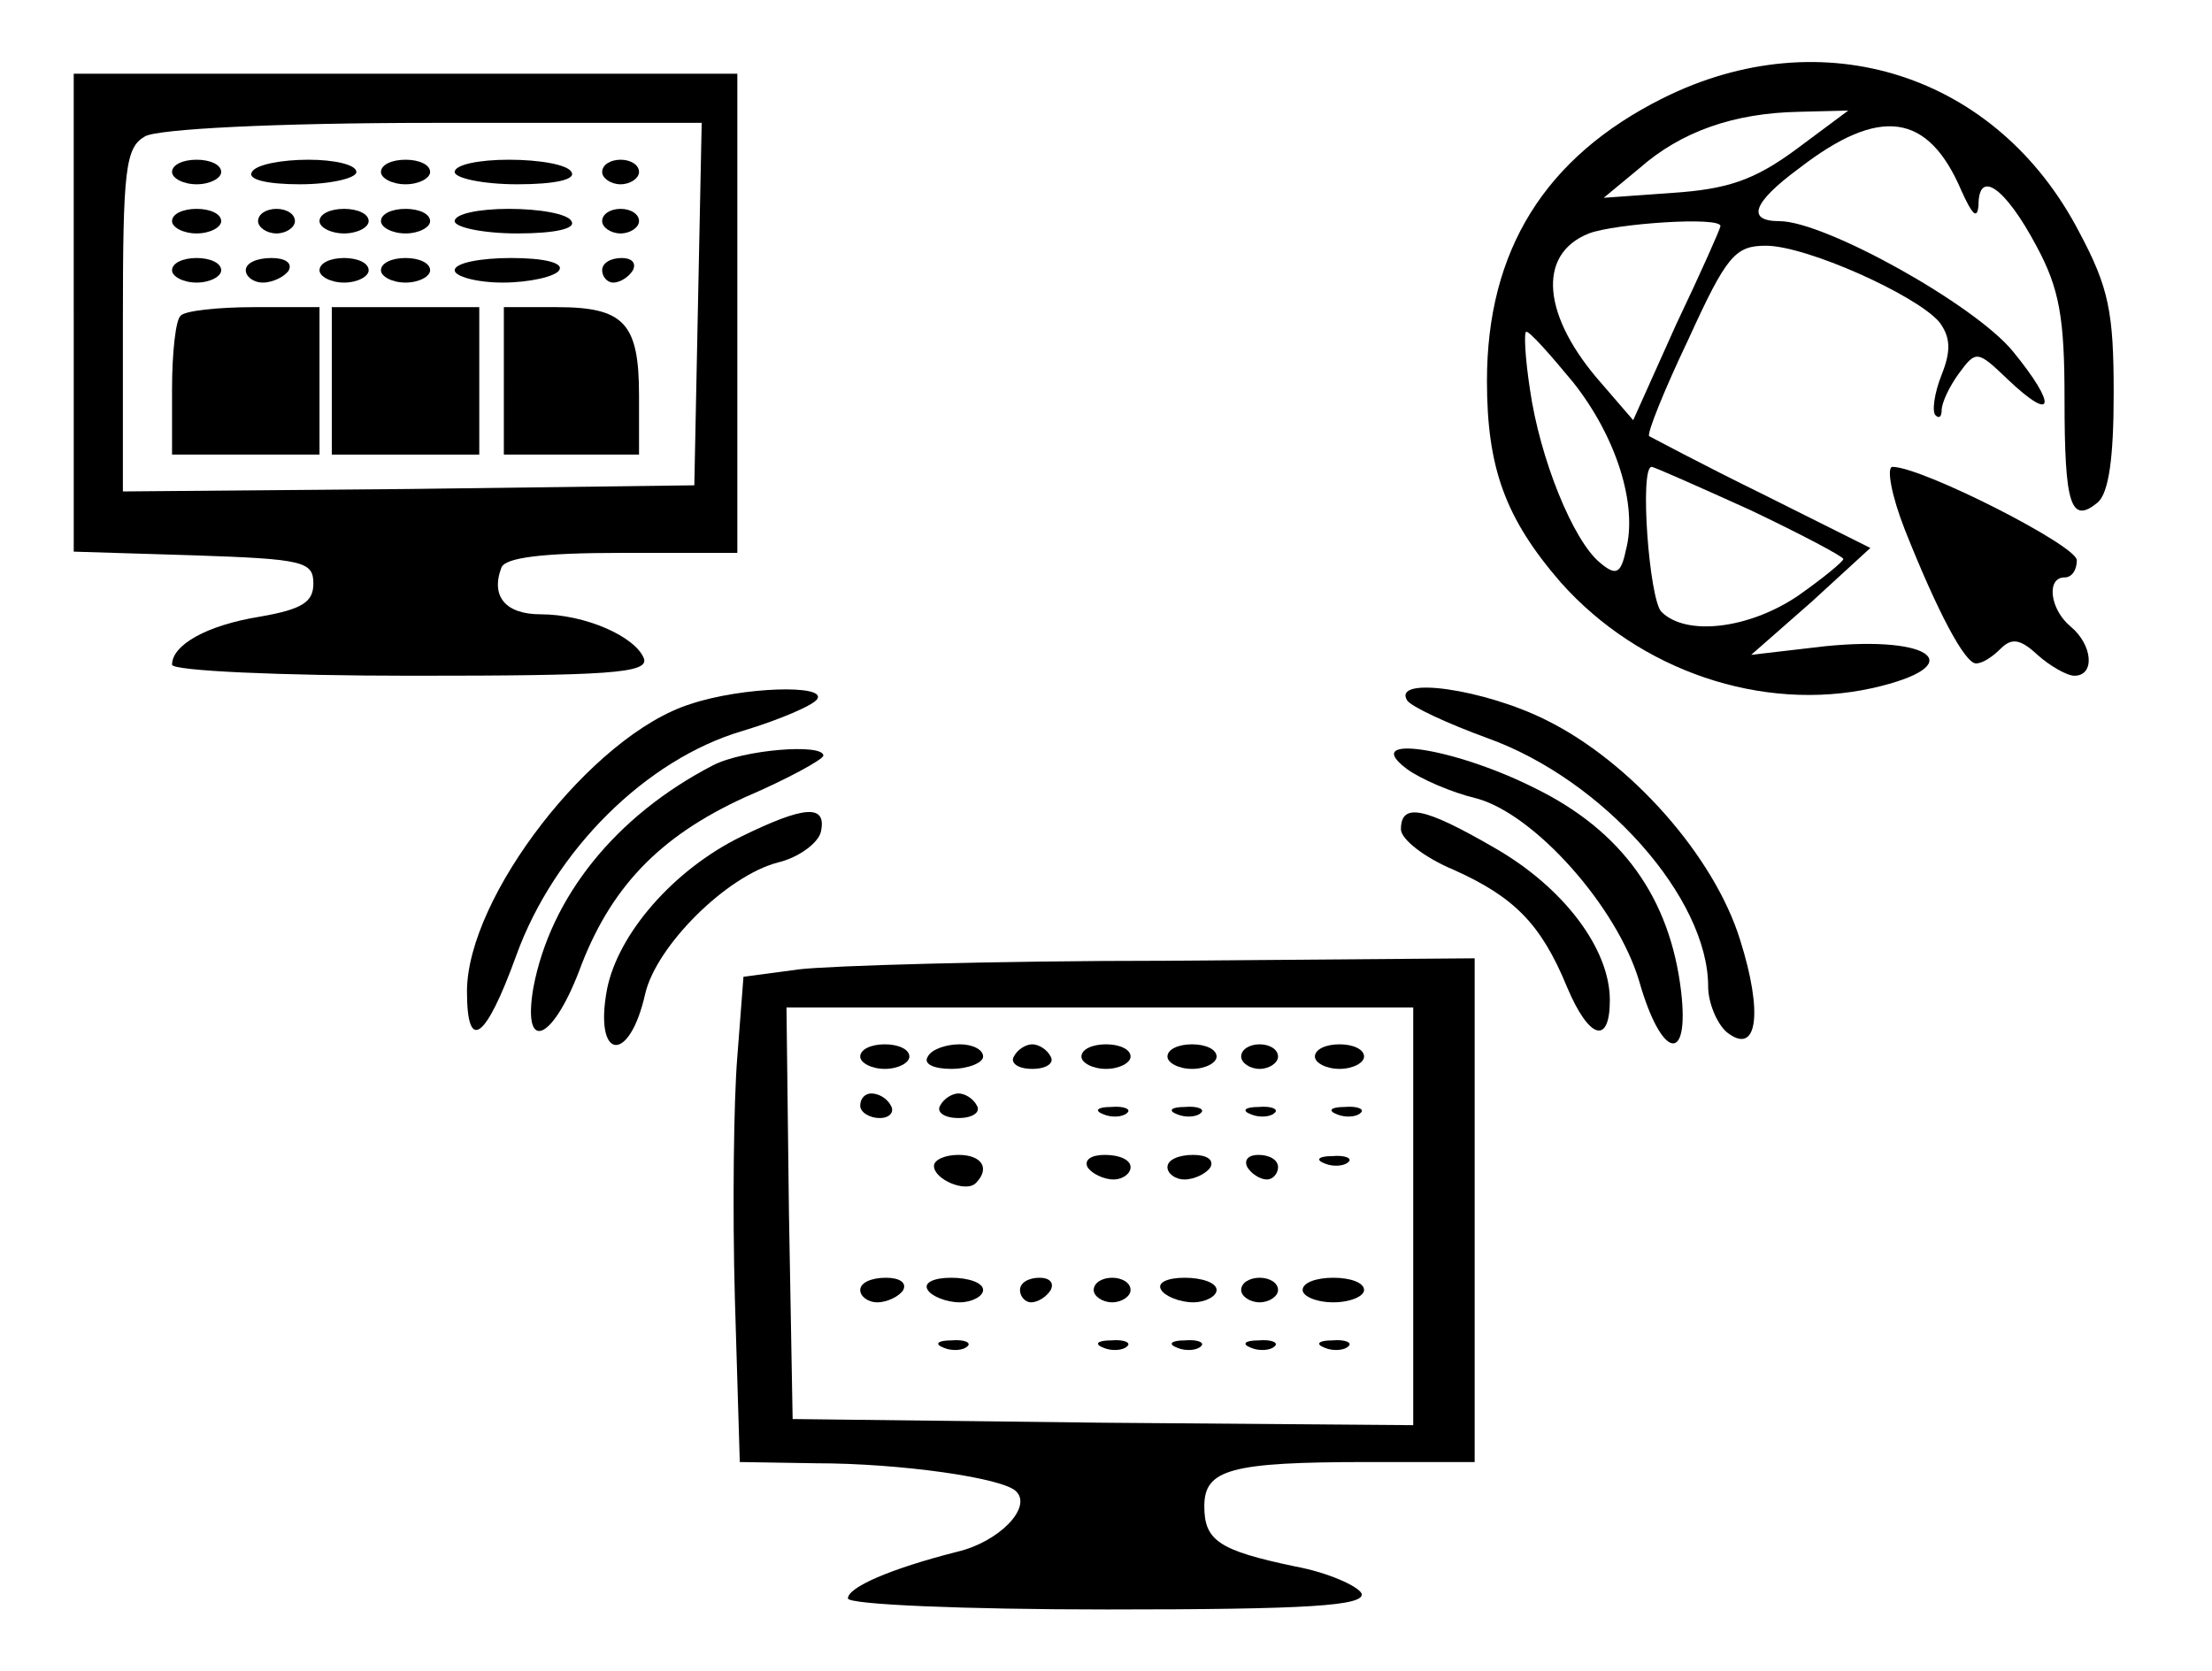 <?xml version="1.0" standalone="no"?>
<!DOCTYPE svg PUBLIC "-//W3C//DTD SVG 20010904//EN"
 "http://www.w3.org/TR/2001/REC-SVG-20010904/DTD/svg10.dtd">
<svg version="1.0" xmlns="http://www.w3.org/2000/svg"
 width="180pt" height="136pt" viewBox="0 0 180 136"
 preserveAspectRatio="xMidYMid meet">

<g transform="translate(0,136) scale(0.1,-0.1)"
fill="#000000" stroke="none">
<path d="M1353 1280 c-96 -48 -143 -124 -143 -230 0 -71 15 -112 60 -164 64
-72 164 -106 254 -86 79 18 50 43 -39 34 l-60 -7 49 43 48 44 -88 44 c-49 24
-90 46 -92 47 -2 2 12 37 32 79 31 68 38 76 63 76 33 0 122 -40 141 -62 9 -12
10 -23 2 -43 -6 -15 -8 -30 -5 -33 3 -3 5 -1 5 4 0 6 6 19 14 30 14 19 15 19
40 -5 38 -36 40 -21 4 23 -31 38 -153 106 -190 106 -27 0 -22 15 16 43 66 51
105 45 132 -18 9 -20 13 -24 14 -12 0 30 22 14 47 -33 19 -35 23 -59 23 -125
0 -86 5 -102 27 -84 9 8 13 36 13 89 0 66 -4 86 -28 131 -67 129 -209 174
-339 109z m108 -42 c-34 -25 -56 -32 -100 -35 l-56 -4 29 24 c34 30 77 45 130
46 l40 1 -43 -32z m-61 -62 c0 -2 -16 -38 -36 -80 l-35 -78 -25 29 c-49 55
-54 106 -11 123 21 8 107 14 107 6z m-120 -127 c35 -44 53 -100 43 -137 -4
-19 -8 -21 -21 -10 -22 18 -49 85 -57 141 -4 26 -5 47 -3 47 3 0 19 -18 38
-41z m144 -104 c42 -20 76 -38 76 -40 0 -2 -17 -16 -37 -30 -40 -27 -91 -33
-111 -13 -10 10 -18 118 -8 118 2 0 38 -16 80 -35z"/>
<path d="M60 1105 l0 -194 98 -3 c89 -3 97 -5 97 -23 0 -15 -9 -21 -44 -27
-43 -7 -71 -23 -71 -39 0 -5 88 -9 195 -9 160 0 193 2 189 14 -7 18 -48 36
-84 36 -28 0 -41 14 -32 38 3 8 32 12 98 12 l94 0 0 195 0 195 -270 0 -270 0
0 -195z m508 8 l-3 -148 -232 -3 -233 -2 0 139 c0 123 2 141 18 150 10 6 106
11 235 11 l218 0 -3 -147z"/>
<path d="M140 1220 c0 -5 9 -10 20 -10 11 0 20 5 20 10 0 6 -9 10 -20 10 -11
0 -20 -4 -20 -10z"/>
<path d="M205 1220 c-4 -6 12 -10 39 -10 25 0 46 5 46 10 0 6 -18 10 -39 10
-22 0 -43 -4 -46 -10z"/>
<path d="M310 1220 c0 -5 9 -10 20 -10 11 0 20 5 20 10 0 6 -9 10 -20 10 -11
0 -20 -4 -20 -10z"/>
<path d="M370 1220 c0 -5 23 -10 51 -10 31 0 48 4 44 10 -3 6 -26 10 -51 10
-24 0 -44 -4 -44 -10z"/>
<path d="M490 1220 c0 -5 7 -10 15 -10 8 0 15 5 15 10 0 6 -7 10 -15 10 -8 0
-15 -4 -15 -10z"/>
<path d="M140 1180 c0 -5 9 -10 20 -10 11 0 20 5 20 10 0 6 -9 10 -20 10 -11
0 -20 -4 -20 -10z"/>
<path d="M210 1180 c0 -5 7 -10 15 -10 8 0 15 5 15 10 0 6 -7 10 -15 10 -8 0
-15 -4 -15 -10z"/>
<path d="M260 1180 c0 -5 9 -10 20 -10 11 0 20 5 20 10 0 6 -9 10 -20 10 -11
0 -20 -4 -20 -10z"/>
<path d="M310 1180 c0 -5 9 -10 20 -10 11 0 20 5 20 10 0 6 -9 10 -20 10 -11
0 -20 -4 -20 -10z"/>
<path d="M370 1180 c0 -5 23 -10 51 -10 31 0 48 4 44 10 -3 6 -26 10 -51 10
-24 0 -44 -4 -44 -10z"/>
<path d="M490 1180 c0 -5 7 -10 15 -10 8 0 15 5 15 10 0 6 -7 10 -15 10 -8 0
-15 -4 -15 -10z"/>
<path d="M140 1140 c0 -5 9 -10 20 -10 11 0 20 5 20 10 0 6 -9 10 -20 10 -11
0 -20 -4 -20 -10z"/>
<path d="M200 1140 c0 -5 6 -10 14 -10 8 0 18 5 21 10 3 6 -3 10 -14 10 -12 0
-21 -4 -21 -10z"/>
<path d="M260 1140 c0 -5 9 -10 20 -10 11 0 20 5 20 10 0 6 -9 10 -20 10 -11
0 -20 -4 -20 -10z"/>
<path d="M310 1140 c0 -5 9 -10 20 -10 11 0 20 5 20 10 0 6 -9 10 -20 10 -11
0 -20 -4 -20 -10z"/>
<path d="M370 1140 c0 -5 18 -10 39 -10 22 0 43 5 46 10 4 6 -12 10 -39 10
-25 0 -46 -4 -46 -10z"/>
<path d="M490 1140 c0 -5 4 -10 9 -10 6 0 13 5 16 10 3 6 -1 10 -9 10 -9 0
-16 -4 -16 -10z"/>
<path d="M147 1103 c-4 -3 -7 -30 -7 -60 l0 -53 60 0 60 0 0 60 0 60 -53 0
c-30 0 -57 -3 -60 -7z"/>
<path d="M270 1050 l0 -60 60 0 60 0 0 60 0 60 -60 0 -60 0 0 -60z"/>
<path d="M410 1050 l0 -60 55 0 55 0 0 48 c0 59 -12 72 -67 72 l-43 0 0 -60z"/>
<path d="M1550 929 c27 -68 49 -109 58 -109 5 0 13 5 20 12 9 9 16 8 30 -5 10
-9 24 -17 30 -17 17 0 15 25 -3 40 -17 14 -20 40 -5 40 6 0 10 6 10 14 0 12
-126 76 -150 76 -5 0 -1 -23 10 -51z"/>
<path d="M562 787 c-80 -25 -182 -157 -182 -234 0 -50 15 -40 40 29 31 86 106
160 184 183 30 9 58 21 61 26 8 12 -61 10 -103 -4z"/>
<path d="M1145 790 c3 -5 33 -19 66 -31 94 -34 179 -130 179 -202 0 -13 7 -30
15 -37 25 -20 30 15 11 75 -21 68 -89 145 -158 179 -50 25 -125 36 -113 16z"/>
<path d="M580 737 c-79 -41 -132 -107 -146 -181 -9 -53 15 -44 37 13 25 68 65
110 135 142 35 15 64 31 64 34 0 10 -65 5 -90 -8z"/>
<path d="M1145 734 c11 -8 36 -19 57 -24 47 -13 114 -88 132 -149 18 -63 41
-68 34 -8 -9 76 -48 131 -120 166 -66 33 -142 44 -103 15z"/>
<path d="M603 679 c-55 -27 -100 -79 -109 -124 -11 -58 18 -62 31 -4 9 39 66
96 108 107 17 4 33 16 35 25 5 23 -14 21 -65 -4z"/>
<path d="M1140 685 c0 -8 19 -23 43 -33 49 -22 71 -44 92 -95 18 -43 35 -48
35 -11 0 42 -38 92 -94 124 -57 33 -76 37 -76 15z"/>
<path d="M650 571 l-45 -6 -5 -65 c-3 -36 -4 -125 -2 -197 l4 -133 62 -1 c69
0 153 -12 163 -23 13 -13 -14 -41 -48 -49 -55 -14 -89 -29 -89 -38 0 -5 95 -9
211 -9 164 0 210 3 207 13 -3 6 -27 17 -54 22 -62 13 -74 21 -74 49 0 30 21
36 133 36 l87 0 0 205 0 205 -252 -2 c-139 0 -273 -4 -298 -7z m500 -201 l0
-170 -252 2 -253 3 -3 168 -2 167 255 0 255 0 0 -170z"/>
<path d="M700 500 c0 -5 9 -10 20 -10 11 0 20 5 20 10 0 6 -9 10 -20 10 -11 0
-20 -4 -20 -10z"/>
<path d="M755 500 c-4 -6 5 -10 19 -10 14 0 26 5 26 10 0 6 -9 10 -19 10 -11
0 -23 -4 -26 -10z"/>
<path d="M825 500 c-3 -5 3 -10 15 -10 12 0 18 5 15 10 -3 6 -10 10 -15 10 -5
0 -12 -4 -15 -10z"/>
<path d="M880 500 c0 -5 9 -10 20 -10 11 0 20 5 20 10 0 6 -9 10 -20 10 -11 0
-20 -4 -20 -10z"/>
<path d="M950 500 c0 -5 9 -10 20 -10 11 0 20 5 20 10 0 6 -9 10 -20 10 -11 0
-20 -4 -20 -10z"/>
<path d="M1010 500 c0 -5 7 -10 15 -10 8 0 15 5 15 10 0 6 -7 10 -15 10 -8 0
-15 -4 -15 -10z"/>
<path d="M1070 500 c0 -5 9 -10 20 -10 11 0 20 5 20 10 0 6 -9 10 -20 10 -11
0 -20 -4 -20 -10z"/>
<path d="M700 460 c0 -5 7 -10 16 -10 8 0 12 5 9 10 -3 6 -10 10 -16 10 -5 0
-9 -4 -9 -10z"/>
<path d="M765 460 c-3 -5 3 -10 15 -10 12 0 18 5 15 10 -3 6 -10 10 -15 10 -5
0 -12 -4 -15 -10z"/>
<path d="M898 453 c7 -3 16 -2 19 1 4 3 -2 6 -13 5 -11 0 -14 -3 -6 -6z"/>
<path d="M958 453 c7 -3 16 -2 19 1 4 3 -2 6 -13 5 -11 0 -14 -3 -6 -6z"/>
<path d="M1018 453 c7 -3 16 -2 19 1 4 3 -2 6 -13 5 -11 0 -14 -3 -6 -6z"/>
<path d="M1088 453 c7 -3 16 -2 19 1 4 3 -2 6 -13 5 -11 0 -14 -3 -6 -6z"/>
<path d="M760 411 c0 -11 26 -22 34 -14 12 12 5 23 -14 23 -11 0 -20 -4 -20
-9z"/>
<path d="M885 410 c3 -5 13 -10 21 -10 8 0 14 5 14 10 0 6 -9 10 -21 10 -11 0
-17 -4 -14 -10z"/>
<path d="M950 410 c0 -5 6 -10 14 -10 8 0 18 5 21 10 3 6 -3 10 -14 10 -12 0
-21 -4 -21 -10z"/>
<path d="M1015 410 c3 -5 10 -10 16 -10 5 0 9 5 9 10 0 6 -7 10 -16 10 -8 0
-12 -4 -9 -10z"/>
<path d="M1078 413 c7 -3 16 -2 19 1 4 3 -2 6 -13 5 -11 0 -14 -3 -6 -6z"/>
<path d="M700 310 c0 -5 6 -10 14 -10 8 0 18 5 21 10 3 6 -3 10 -14 10 -12 0
-21 -4 -21 -10z"/>
<path d="M755 310 c3 -5 15 -10 26 -10 10 0 19 5 19 10 0 6 -12 10 -26 10 -14
0 -23 -4 -19 -10z"/>
<path d="M830 310 c0 -5 4 -10 9 -10 6 0 13 5 16 10 3 6 -1 10 -9 10 -9 0 -16
-4 -16 -10z"/>
<path d="M890 310 c0 -5 7 -10 15 -10 8 0 15 5 15 10 0 6 -7 10 -15 10 -8 0
-15 -4 -15 -10z"/>
<path d="M945 310 c3 -5 15 -10 26 -10 10 0 19 5 19 10 0 6 -12 10 -26 10 -14
0 -23 -4 -19 -10z"/>
<path d="M1010 310 c0 -5 7 -10 15 -10 8 0 15 5 15 10 0 6 -7 10 -15 10 -8 0
-15 -4 -15 -10z"/>
<path d="M1060 310 c0 -5 11 -10 25 -10 14 0 25 5 25 10 0 6 -11 10 -25 10
-14 0 -25 -4 -25 -10z"/>
<path d="M768 263 c7 -3 16 -2 19 1 4 3 -2 6 -13 5 -11 0 -14 -3 -6 -6z"/>
<path d="M898 263 c7 -3 16 -2 19 1 4 3 -2 6 -13 5 -11 0 -14 -3 -6 -6z"/>
<path d="M958 263 c7 -3 16 -2 19 1 4 3 -2 6 -13 5 -11 0 -14 -3 -6 -6z"/>
<path d="M1018 263 c7 -3 16 -2 19 1 4 3 -2 6 -13 5 -11 0 -14 -3 -6 -6z"/>
<path d="M1078 263 c7 -3 16 -2 19 1 4 3 -2 6 -13 5 -11 0 -14 -3 -6 -6z"/>
</g>
</svg>
